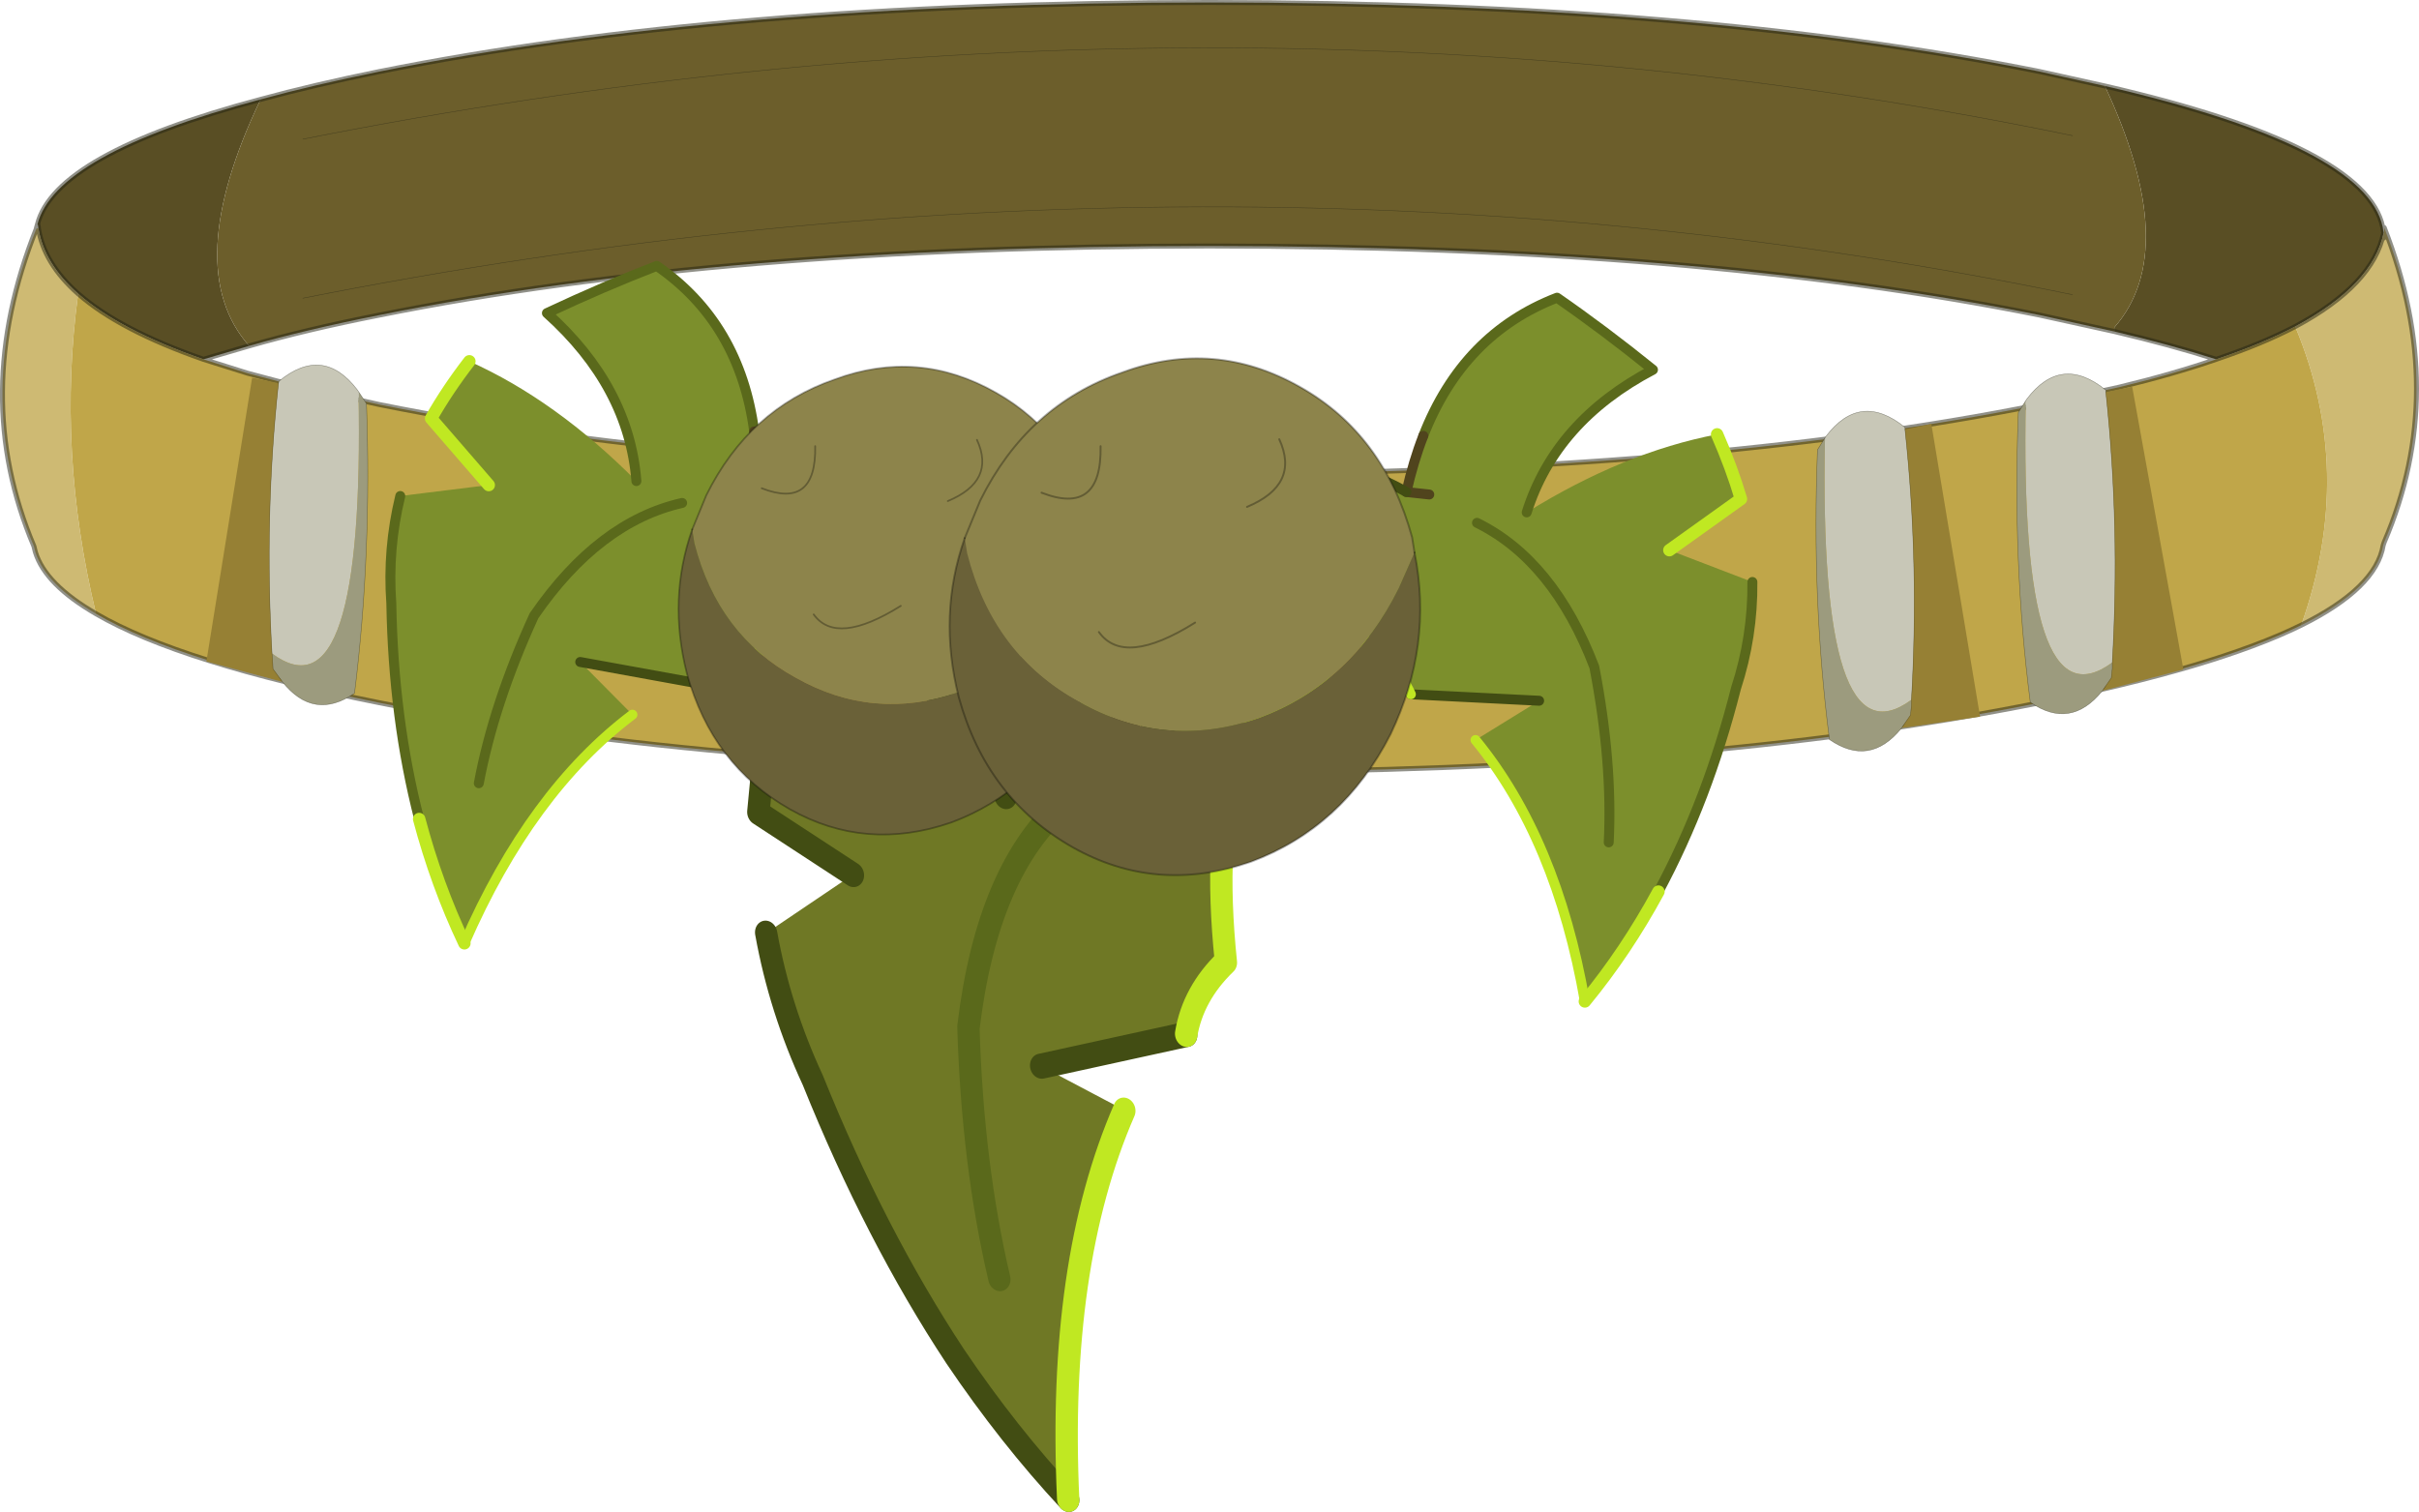 <?xml version="1.0" encoding="UTF-8"?>
<svg version="1.1" viewBox="0 0 243.31 152.11" xmlns="http://www.w3.org/2000/svg" xmlns:cc="http://creativecommons.org/ns#" xmlns:dc="http://purl.org/dc/elements/1.1/" xmlns:rdf="http://www.w3.org/1999/02/22-rdf-syntax-ns#" xmlns:xlink="http://www.w3.org/1999/xlink">
<g transform="translate(-153.29 -122.5)">
<use transform="translate(153.3,122.5)" width="243.3" height="95.5" xlink:href="#e"/>
<use transform="matrix(-2.158 .55 .627 2.46 279.9 162.36)" width="28.1" height="41" xlink:href="#d"/>
<use transform="matrix(3.471 -.553 .553 3.471 217.92 163.39)" width="12.3" height="13.25" xlink:href="#a"/>
<use transform="translate(277.5,151.95)" width="52.55" height="71.9" xlink:href="#c"/>
<use transform="matrix(3.834 -.61 .61 3.834 244.81 162.97)" width="12.3" height="13.25" xlink:href="#a"/>
<use transform="translate(174.05,159.25)" width="198.85" height="38.8" xlink:href="#b"/>
</g>
<defs>
<g id="e" transform="translate(-153.3,-122.5)">
<path d="m365.95 155.85v-0.4q6.8-7.75-0.95-24.3 26.25 6.05 27.95 14.2l0.05 0.35 0.05 0.2q-1.05 5.25-8.9 9.45-3.35 1.75-7.95 3.3-4.5-1.45-10.25-2.8m-186.45-23.35q-8.1 16.95-1.15 24.8l-4.6 1.35q-8.45-2.95-12.6-6.6-3.45-3.05-4-6.6v-0.05l-0.05-0.3h-0.05q1.75-7.1 22.45-12.6" fill="#594e24" fill-rule="evenodd"/>
<path d="m365 131.15q7.75 16.55 0.95 24.3v0.4l-7.5-1.65q-34.6-6.95-83.5-6.95t-83.5 6.95q-7.35 1.45-13.1 3.1-6.95-7.85 1.15-24.8 5.3-1.45 11.95-2.8 34.6-6.95 83.5-6.95t83.5 6.95l6.55 1.45m-207.9 13.95h-0.05 0.05m204.65-8.95q-86.15-17.85-178 0.35 91.85-18.2 178-0.35m0 16q-86.15-17.85-178 0.35 91.85-18.2 178-0.35" fill="#6c5e2b" fill-rule="evenodd"/>
<path d="m384.15 155.35q7.85-4.2 8.9-9.45v0.55l0.05-1.05q6.5 16.55 0 31.65l-0.1 0.3q-0.7 4.3-8.25 8.05 5.5-15.45-0.6-30.05m-221.2 28.9q-5.1-2.95-6.1-6.2l-0.15-0.6q-6.45-15.2 0.25-31.95l0.2-0.05q0.55 3.55 4 6.6-2.15 15.85 1.8 32.2" fill="#ceba73" fill-rule="evenodd"/>
<path d="m376.2 158.65q4.6-1.55 7.95-3.3 6.1 14.6 0.6 30.05-8.65 4.25-26.3 7.8-34.6 6.95-83.5 6.95t-83.5-6.95q-20-4-28.5-8.95-3.95-16.35-1.8-32.2 4.15 3.65 12.6 6.6l4.45 1.4 5.3 1.4 7.95 1.75q34.6 6.95 83.5 6.95t83.5-6.95l8-1.75q5.4-1.3 9.75-2.8" fill="#c0a649" fill-rule="evenodd"/>
<path d="m365.95 155.85q5.75 1.35 10.25 2.8 4.6-1.55 7.95-3.3 7.85-4.2 8.9-9.45l-0.05-0.2-0.05-0.35q-1.7-8.15-27.95-14.2l-6.55-1.45q-34.6-6.95-83.5-6.95t-83.5 6.95q-6.65 1.35-11.95 2.8m-1.15 24.8q5.75-1.65 13.1-3.1 34.6-6.95 83.5-6.95t83.5 6.95l7.5 1.65m27.1-9.95v0.55l0.05-1.05-0.05 0.5m-0.05-0.2 0.1-0.3q6.5 16.55 0 31.65l-0.1 0.3q-0.7 4.3-8.25 8.05-8.65 4.25-26.3 7.8-34.6 6.95-83.5 6.95t-83.5-6.95q-20-4-28.5-8.95-5.1-2.95-6.1-6.2l-0.15-0.6q-6.45-15.2 0.25-31.95v-0.05l0.1-0.35q1.75-7.1 22.45-12.6m196.7 26.15q-4.35 1.5-9.75 2.8l-8 1.75q-34.6 6.95-83.5 6.95t-83.5-6.95l-7.95-1.75-5.3-1.4-4.45-1.4q-8.45-2.95-12.6-6.6-3.45-3.05-4-6.6v-0.05l-0.05-0.3-0.15 0.35m16.8 13.2 4.6-1.35" fill="none" stroke="#232312" stroke-linecap="round" stroke-linejoin="round" stroke-opacity=".502" stroke-width=".5"/>
<path d="m183.75 152.5q91.85-18.2 178-0.35m-178-15.65q91.85-18.2 178-0.35" fill="none" stroke="#232312" stroke-linecap="round" stroke-linejoin="round" stroke-opacity=".502" stroke-width=".05"/>
<path d="m227.2 171.5 2.25 0.25-2.25-0.25m1.95-5.6q-1.45-10.9-9.8-16.65-5.3 2.05-11.05 4.75 8.25 7.4 9 16.9-8.1-8.15-16.8-12.05-2.2 2.85-3.85 5.75l5.8 6.7-8.9 1.1q-1.3 5.35-0.9 10.8 0.2 11.6 2.8 21.7 1.75 6.6 4.55 12.5 6.65-15.25 16.9-23l-5.25-5.3 12.65 2.3q1.9-2.4 5.5-3.4 5.8-16.5 16.65-15.15-8.45-3.5-17-1.1 0.1-3.15-0.3-5.85m-27.7 35.4q1.5-8 5.55-16.85 6.5-9.45 14.9-11.35-8.4 1.9-14.9 11.35-4.05 8.85-5.55 16.85" fill="#7c8f2c" fill-rule="evenodd"/>
<path d="m229.15 165.9q-1.45-10.9-9.8-16.65-5.3 2.05-11.05 4.75 8.25 7.4 9 16.9m-23.75 1.5q-1.3 5.35-0.9 10.8 0.2 11.6 2.8 21.7m26.45-31.8q-8.4 1.9-14.9 11.35-4.05 8.85-5.55 16.85" fill="none" stroke="#5a691b" stroke-linecap="round" stroke-linejoin="round"/>
<path d="m229.45 171.75-2.25-0.25m2.25 0.25q0.1-3.15-0.3-5.85" fill="none" stroke="#50441d" stroke-linecap="round" stroke-linejoin="round"/>
<path d="m211.65 189.1 12.65 2.3m22.15-18.55q-8.45-3.5-17-1.1" fill="none" stroke="#424d13" stroke-linecap="round" stroke-linejoin="round"/>
<path d="m200 217.4q6.65-15.25 16.9-23m7.4-3q1.9-2.4 5.5-3.4 5.8-16.5 16.65-15.15" fill="none" stroke="#c0e822" stroke-linecap="round" stroke-linejoin="round"/>
<path d="m200.5 158.85q-2.2 2.85-3.85 5.75l5.8 6.7m-7 33.6q1.75 6.6 4.55 12.5" fill="none" stroke="#c0e822" stroke-linecap="round" stroke-linejoin="round" stroke-width="1.25"/>
</g>
<g id="d" transform="translate(10.6,12.95)">
<path d="m-0.7-3.95q1.6-6 6.35-8.5l5.25 3.65q-4.85 3.4-5.95 8.75 4.75-3.9 9.55-5.35l1.45 3.55-3.45 3.3 4.45 1.4q0.25 3.05-0.4 6.1-1 6.55-3.15 12-1.45 3.55-3.35 6.6-2.15-9.15-6.8-14.4l3.15-2.5-6.7 0.2q-0.75-1.5-2.55-2.4-1.65-9.8-7.25-10 4.55-1.25 8.75 0.85l0.65-3.25m11.3 22.35q-0.1-4.65-1.45-9.95-2.6-5.9-6.75-7.7 4.15 1.8 6.75 7.7 1.35 5.3 1.45 9.95m-10.75-19-1.2-0.1 1.2 0.1" fill="#6f7825" fill-rule="evenodd"/>
<path d="m2.4 0.75q4.15 1.8 6.75 7.7 1.35 5.3 1.45 9.95" fill="none" stroke="#5a691b" stroke-linecap="round" stroke-linejoin="round"/>
<path d="m-0.7-3.95q1.6-6 6.35-8.5l5.25 3.65q-4.85 3.4-5.95 8.75m9.55-5.35 1.45 3.55-3.45 3.3m4.45 1.4q0.25 3.05-0.4 6.1-1 6.55-3.15 12-1.45 3.55-3.35 6.6m-3.65-16.9-6.7 0.2m-9.8-12.4q4.55-1.25 8.75 0.85" fill="none" stroke="#424d13" stroke-linecap="round" stroke-linejoin="round"/>
<path d="m10.05 27.55q-2.15-9.15-6.8-14.4m-3.55-2.3q-0.75-1.5-2.55-2.4-1.65-9.8-7.25-10" fill="none" stroke="#c0e822" stroke-linecap="round" stroke-linejoin="round"/>
<path d="m-1.35-0.7 0.65-3.25m-0.65 3.25 1.2 0.1" fill="none" stroke="#50441d" stroke-linecap="round" stroke-linejoin="round"/>
</g>
<g id="a" transform="translate(12.95 -.5)">
<path d="m-4.75 4.55q1.45-0.35 1.1-1.6 0.35 1.25-1.1 1.6m-7.35-0.35 0.55-0.9q1.6-2.25 4.15-2.7 2.5-0.5 4.5 1.1 1.95 1.55 2.25 4.3v0.4l-0.55 0.85q-1.6 2.25-4.1 2.75-2.55 0.45-4.55-1.15-2-1.55-2.25-4.25v-0.4m3.05 2.95q0.5 1 2.5 0.15-2 0.85-2.5-0.15m-0.9-3.8q1.45 0.85 1.7-0.95-0.25 1.8-1.7 0.95" fill="#8d844b" fill-rule="evenodd"/>
<path d="m-0.65 6.4q0.1 2.45-1.35 4.55-1.6 2.2-4.1 2.7-2.55 0.45-4.5-1.1-2-1.6-2.3-4.3-0.2-2.2 0.8-4.05v0.4q0.25 2.7 2.25 4.25 2 1.6 4.55 1.15 2.5-0.5 4.1-2.75l0.55-0.85" fill="#6a6138" fill-rule="evenodd"/>
<path d="m-3.65 2.95q0.35 1.25-1.1 1.6m-7.35-0.35 0.55-0.9q1.6-2.25 4.15-2.7 2.5-0.5 4.5 1.1 1.95 1.55 2.25 4.3v0.4m-7.6-4q-0.25 1.8-1.7 0.95m3.4 3.95q-2 0.85-2.5-0.15" fill="none" stroke="#000" stroke-linecap="round" stroke-linejoin="round" stroke-opacity=".302" stroke-width=".05"/>
<path d="m-0.65 6.4q0.1 2.45-1.35 4.55-1.6 2.2-4.1 2.7-2.55 0.45-4.5-1.1-2-1.6-2.3-4.3-0.2-2.2 0.8-4.05" fill="none" stroke="#000" stroke-linecap="round" stroke-linejoin="round" stroke-opacity=".302" stroke-width=".05"/>
</g>
<g id="c" transform="translate(-277.5,-151.95)">
<path d="m294.75 172q0.7-3.1 1.7-5.65 4-10.25 13.45-13.9 4.7 3.25 9.65 7.25-9.8 5.15-12.7 14.35 9.75-6.05 19.15-7.85 1.45 3.3 2.4 6.5l-7.2 5.15 8.35 3.2q0.05 5.5-1.65 10.7-2.85 11.25-7.8 20.45-3.25 6-7.4 11.05-2.85-16.35-11-26.3l6.4-3.95-12.9-0.65q-1.25-2.8-4.55-4.7-1.8-17.35-12.65-18.55 9.05-1.5 16.75 2.9l2.3 0.25-2.3-0.25m20.35 35.25q0.4-8.05-1.45-17.65-4.1-10.7-11.8-14.5 7.7 3.8 11.8 14.5 1.85 9.6 1.45 17.65" fill="#7c8f2c" fill-rule="evenodd"/>
<path d="m296.45 166.35q4-10.25 13.45-13.9 4.7 3.25 9.65 7.25-9.8 5.15-12.7 14.35m22.7 7q0.05 5.5-1.65 10.7-2.85 11.25-7.8 20.45m-18.25-37.1q7.7 3.8 11.8 14.5 1.85 9.6 1.45 17.65" fill="none" stroke="#5a691b" stroke-linecap="round" stroke-linejoin="round"/>
<path d="m294.75 172q0.7-3.1 1.7-5.65m-1.7 5.65 2.3 0.25" fill="none" stroke="#50441d" stroke-linecap="round" stroke-linejoin="round"/>
<path d="m308.1 193-12.9-0.65m-17.2-23.25q9.05-1.5 16.75 2.9" fill="none" stroke="#424d13" stroke-linecap="round" stroke-linejoin="round"/>
<path d="m312.7 223.25q-2.85-16.35-11-26.3m-6.5-4.6q-1.25-2.8-4.55-4.7-1.8-17.35-12.65-18.55" fill="none" stroke="#c0e822" stroke-linecap="round" stroke-linejoin="round"/>
<path d="m326 166.2q1.45 3.3 2.4 6.5l-7.2 5.15m-1.1 34.35q-3.25 6-7.4 11.05" fill="none" stroke="#c0e822" stroke-linecap="round" stroke-linejoin="round" stroke-width="1.25"/>
</g>
<g id="b" transform="translate(-174.05,-159.25)">
<path d="m336.85 166.55 0.1-0.15q3.45-4.55 7.95-0.9v0.2q1.45 13.45 0.65 27.2-9.35 6.9-8.7-26.35" fill="#c8c7b7" fill-rule="evenodd"/>
<path d="m344.55 195.75q-3.2 3.95-7.25 1.15-1.8-14.05-1.2-29.15l0.75-1.2q-0.65 33.25 8.7 26.35v0.6l-0.1 0.95-0.9 1.3" fill="#9c9b7e" fill-rule="evenodd"/>
<path d="m344.9 165.7 2.65-0.55 4.9 29.45-7.9 1.15 0.9-1.3 0.1-0.95v-0.6q0.8-13.75-0.65-27.2" fill="#968034" fill-rule="evenodd"/>
<path d="m344.55 195.75q-3.2 3.95-7.25 1.15-1.8-14.05-1.2-29.15l0.75-1.2 0.1-0.15q3.45-4.55 7.95-0.9v0.2q1.45 13.45 0.65 27.2v0.6l-0.1 0.95z" fill="none" stroke="#232312" stroke-linecap="round" stroke-linejoin="round" stroke-opacity=".502" stroke-width=".05"/>
<path d="m357.05 162.8 0.1-0.15q3.45-4.55 7.95-0.9v0.2q1.45 13.45 0.65 27.2-9.35 6.9-8.7-26.35" fill="#c8c7b7" fill-rule="evenodd"/>
<path d="m364.75 192q-3.2 3.95-7.25 1.15-1.8-14.05-1.2-29.15l0.75-1.2q-0.65 33.25 8.7 26.35v0.6l-0.1 0.95-0.9 1.3" fill="#9c9b7e" fill-rule="evenodd"/>
<path d="m365.1 161.95 2.65-0.55 5.15 28.45-8.15 2.15 0.9-1.3 0.1-0.95v-0.6q0.8-13.75-0.65-27.2" fill="#968034" fill-rule="evenodd"/>
<path d="m364.75 192q-3.2 3.95-7.25 1.15-1.8-14.05-1.2-29.15l0.75-1.2 0.1-0.15q3.45-4.55 7.95-0.9v0.2q1.45 13.45 0.65 27.2m-1 2.85 0.9-1.3 0.1-0.95v-0.6" fill="none" stroke="#232312" stroke-linecap="round" stroke-linejoin="round" stroke-opacity=".502" stroke-width=".05"/>
<path d="m180.65 188.25q-0.8-13.75 0.65-27.2l0.05-0.2q4.45-3.65 7.9 0.9l0.1 0.15q0.65 33.25-8.7 26.35" fill="#c8c7b7" fill-rule="evenodd"/>
<path d="m181.7 191.1-0.95-1.3-0.05-0.95-0.05-0.6q9.35 6.9 8.7-26.35l0.8 1.2q0.55 15.1-1.2 29.15-4.1 2.8-7.25-1.15" fill="#9c9b7e" fill-rule="evenodd"/>
<path d="m181.7 191.1-7.65-2.05 4.6-28.55 2.65 0.55q-1.45 13.45-0.65 27.2l0.05 0.6 0.05 0.95 0.95 1.3" fill="#968034" fill-rule="evenodd"/>
<path d="m181.7 191.1-0.95-1.3-0.05-0.95-0.05-0.6q-0.8-13.75 0.65-27.2l0.05-0.2q4.45-3.65 7.9 0.9l0.9 1.35q0.55 15.1-1.2 29.15-4.1 2.8-7.25-1.15z" fill="none" stroke="#232312" stroke-linecap="round" stroke-linejoin="round" stroke-opacity=".502" stroke-width=".05"/>
</g>
</defs>
</svg>
